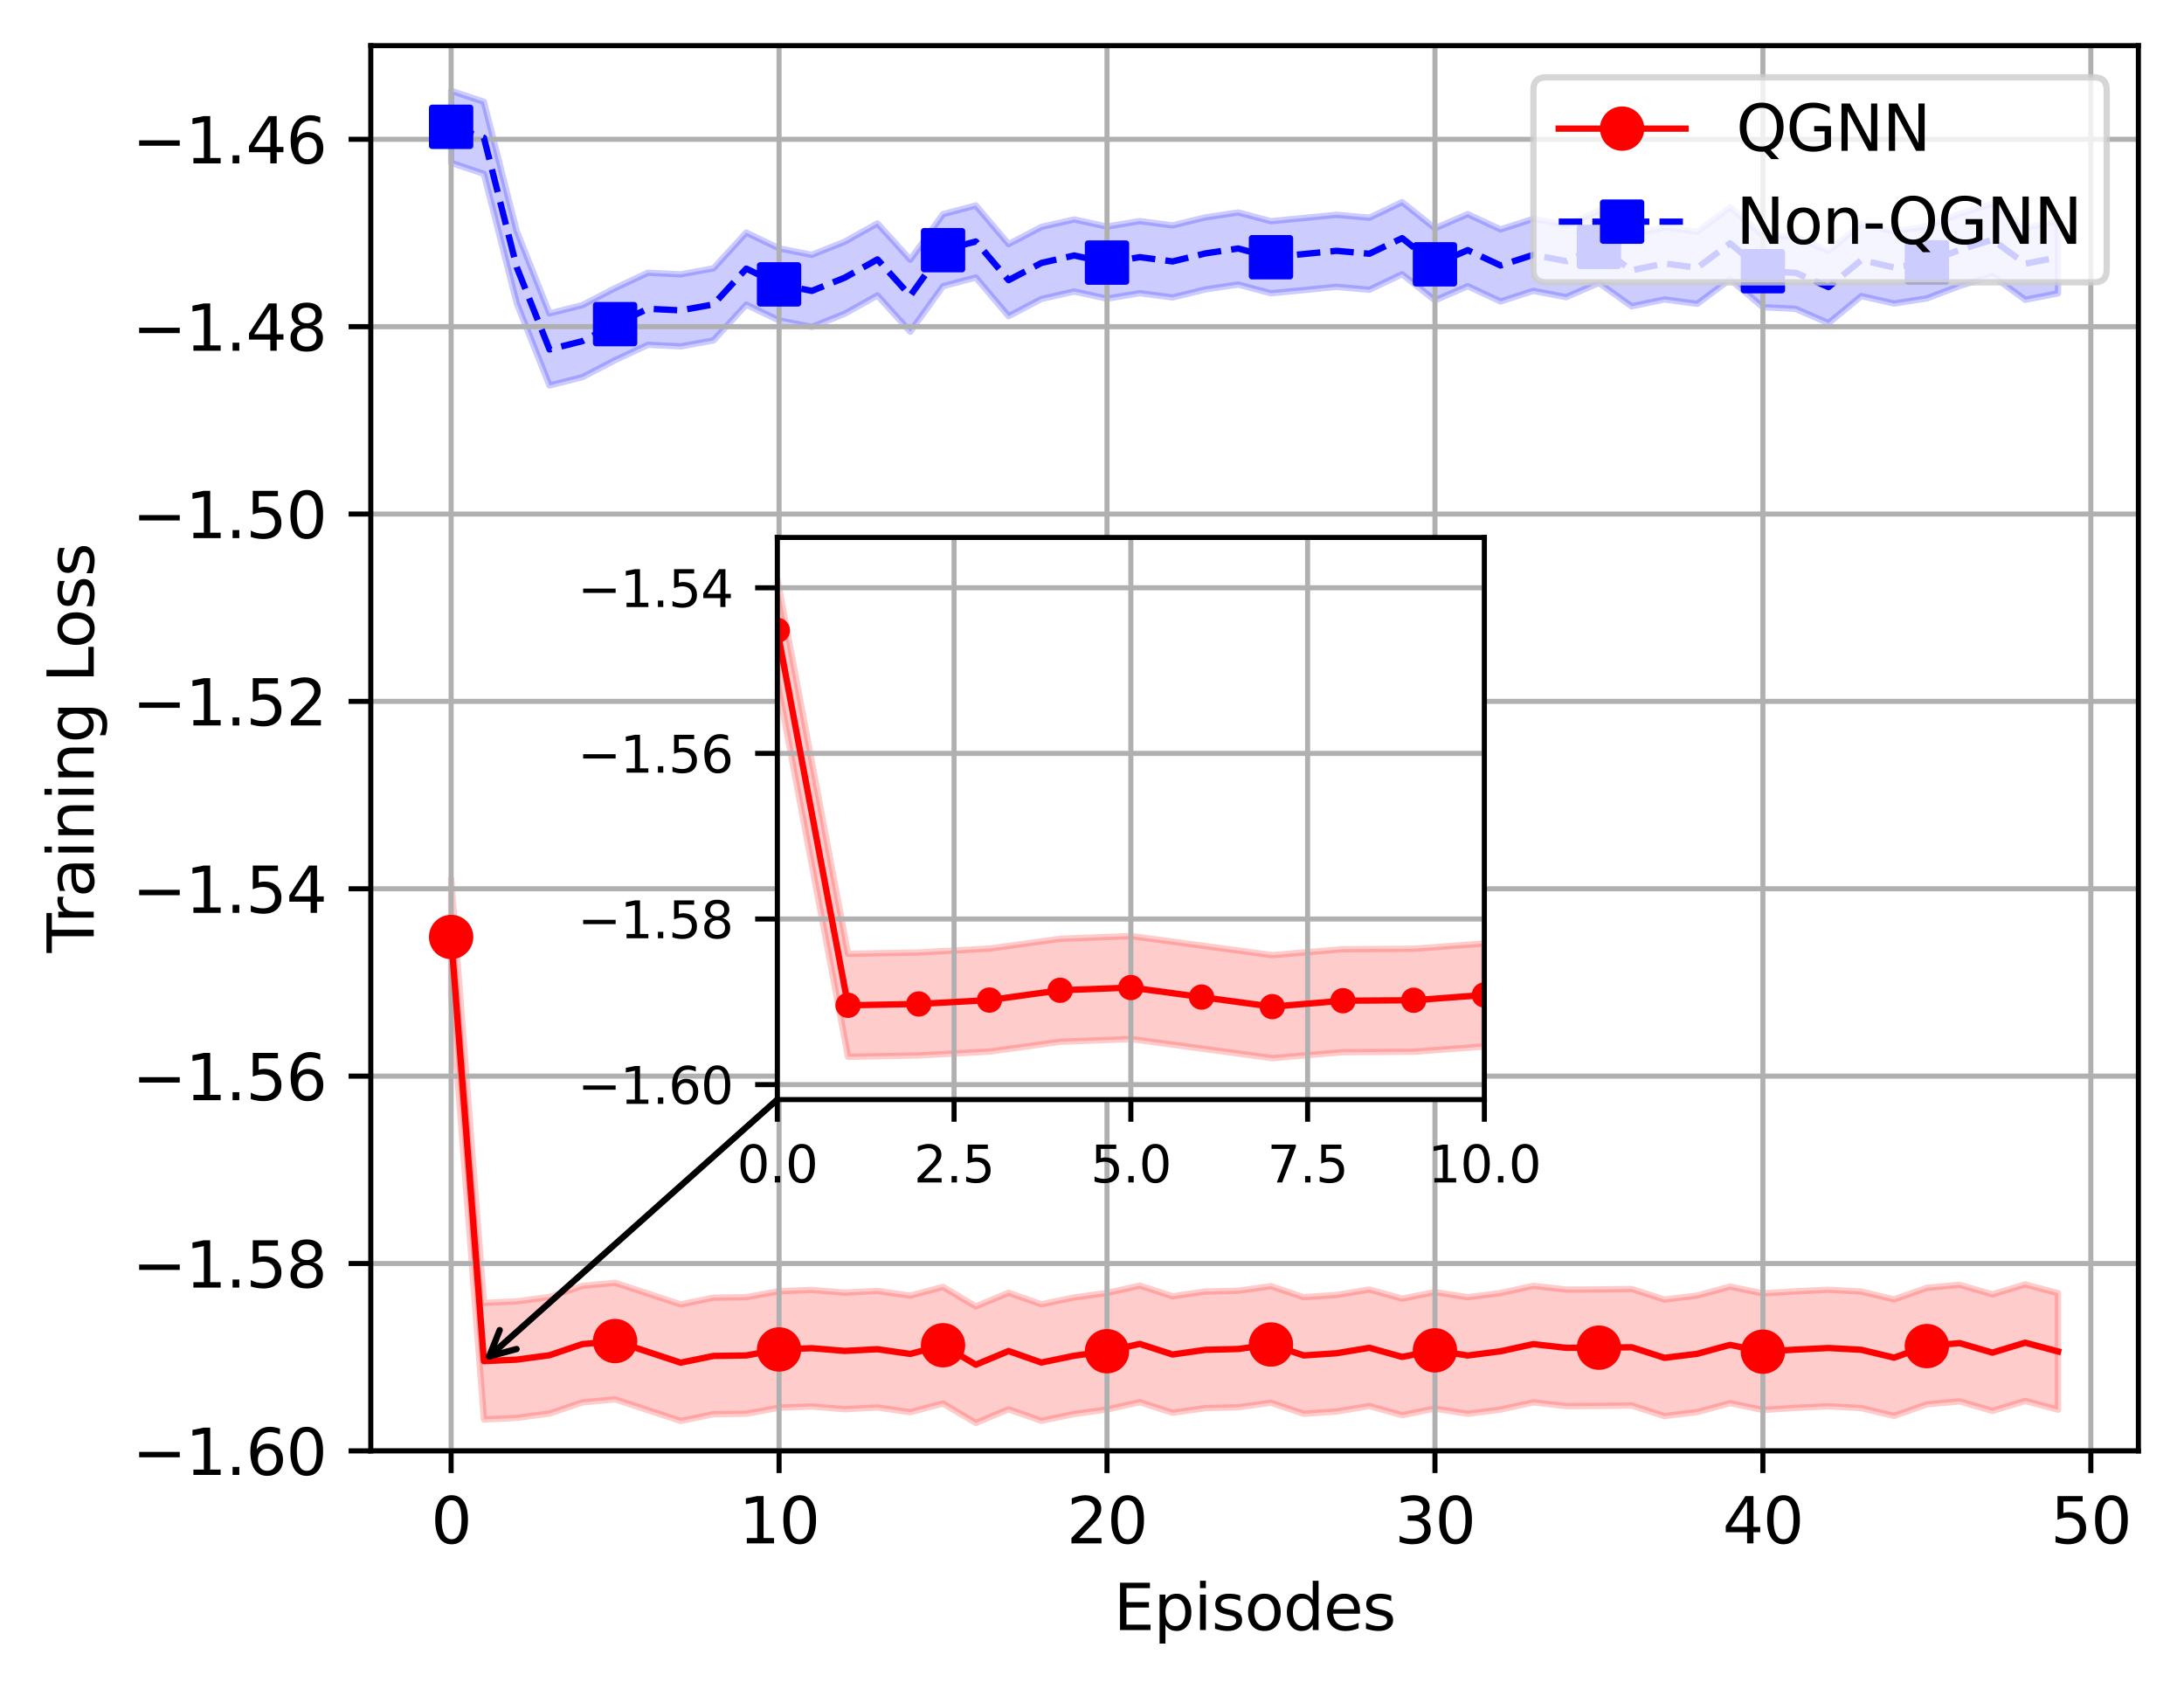 <?xml version="1.0" encoding="UTF-8" standalone="no"?>
<svg
   width="344.723pt"
   height="266.516pt"
   viewBox="0 0 344.723 266.516"
   version="1.1"
   id="svg190"
   sodipodi:docname="Training_loss_compare_100.svg"
   inkscape:version="1.3.2 (091e20e, 2023-11-25, custom)"
   xmlns:inkscape="http://www.inkscape.org/namespaces/inkscape"
   xmlns:sodipodi="http://sodipodi.sourceforge.net/DTD/sodipodi-0.dtd"
   xmlns:xlink="http://www.w3.org/1999/xlink"
   xmlns="http://www.w3.org/2000/svg"
   xmlns:svg="http://www.w3.org/2000/svg"
   xmlns:rdf="http://www.w3.org/1999/02/22-rdf-syntax-ns#"
   xmlns:cc="http://creativecommons.org/ns#"
   xmlns:dc="http://purl.org/dc/elements/1.1/">
  <sodipodi:namedview
     id="namedview190"
     pagecolor="#ffffff"
     bordercolor="#000000"
     borderopacity="0.25"
     inkscape:showpageshadow="2"
     inkscape:pageopacity="0.0"
     inkscape:pagecheckerboard="0"
     inkscape:deskcolor="#d1d1d1"
     inkscape:document-units="pt"
     inkscape:zoom="2.2878531"
     inkscape:cx="229.69132"
     inkscape:cy="177.67749"
     inkscape:window-width="1920"
     inkscape:window-height="1009"
     inkscape:window-x="-8"
     inkscape:window-y="-8"
     inkscape:window-maximized="1"
     inkscape:current-layer="svg190" />
  <defs
     id="defs1">
    <style
       type="text/css"
       id="style1">*{stroke-linejoin: round; stroke-linecap: butt}</style>
  </defs>
  <g
     id="figure_1">
    <g
       id="patch_1">
      <path
         d="M -0 266.516  L 344.723 266.516  L 344.723 0  L -0 0  z "
         style="fill: #ffffff"
         id="path1" />
    </g>
    <g
       id="axes_1">
      <g
         id="patch_2">
        <path
           d="M 58.523 228.96  L 337.523 228.96  L 337.523 7.2  L 58.523 7.2  z "
           style="fill: #ffffff"
           id="path2" />
      </g>
      <g
         id="PolyCollection_1">
        <defs
           id="defs2">
          <path
             id="m42056d4747"
             d="M 71.205 -109.456  L 71.205 -127.849  L 76.382 -60.91  L 81.558 -61.148  L 86.734 -61.843  L 91.91 -63.592  L 97.087 -64.079  L 102.263 -62.379  L 107.439 -60.67  L 112.615 -61.731  L 117.792 -61.811  L 122.968 -62.756  L 128.144 -62.954  L 133.32 -62.525  L 138.497 -62.795  L 143.673 -62.052  L 148.849 -63.421  L 154.025 -60.353  L 159.202 -62.505  L 164.378 -60.692  L 169.554 -61.766  L 174.73 -62.475  L 179.907 -63.632  L 185.083 -61.959  L 190.259 -62.698  L 195.435 -62.827  L 200.612 -63.537  L 205.788 -61.812  L 210.964 -62.158  L 216.14 -63.019  L 221.317 -61.578  L 226.493 -62.615  L 231.669 -61.803  L 236.845 -62.466  L 242.022 -63.599  L 247.198 -63.014  L 252.374 -63.037  L 257.55 -63.103  L 262.727 -61.433  L 267.903 -62.071  L 273.079 -63.478  L 278.255 -62.405  L 283.432 -62.731  L 288.608 -62.983  L 293.784 -62.7  L 298.96 -61.465  L 304.137 -63.286  L 309.313 -63.758  L 314.489 -62.256  L 319.665 -63.825  L 324.842 -62.443  L 324.842 -44.05  L 324.842 -44.05  L 319.665 -45.432  L 314.489 -43.863  L 309.313 -45.365  L 304.137 -44.894  L 298.96 -43.072  L 293.784 -44.308  L 288.608 -44.59  L 283.432 -44.339  L 278.255 -44.012  L 273.079 -45.085  L 267.903 -43.678  L 262.727 -43.04  L 257.55 -44.71  L 252.374 -44.644  L 247.198 -44.621  L 242.022 -45.206  L 236.845 -44.073  L 231.669 -43.41  L 226.493 -44.223  L 221.317 -43.185  L 216.14 -44.626  L 210.964 -43.765  L 205.788 -43.419  L 200.612 -45.144  L 195.435 -44.434  L 190.259 -44.305  L 185.083 -43.567  L 179.907 -45.239  L 174.73 -44.082  L 169.554 -43.373  L 164.378 -42.299  L 159.202 -44.112  L 154.025 -41.96  L 148.849 -45.028  L 143.673 -43.659  L 138.497 -44.402  L 133.32 -44.132  L 128.144 -44.561  L 122.968 -44.363  L 117.792 -43.418  L 112.615 -43.339  L 107.439 -42.278  L 102.263 -43.987  L 97.087 -45.687  L 91.91 -45.2  L 86.734 -43.451  L 81.558 -42.755  L 76.382 -42.517  L 71.205 -109.456  z "
             style="stroke: #ff0000; stroke-opacity: 0.2" />
        </defs>
        <g
           clip-path="url(#pdddcdbec10)"
           id="g2">
          <use
             xlink:href="#m42056d4747"
             x="0"
             y="266.516"
             style="fill: #ff0000; fill-opacity: 0.2; stroke: #ff0000; stroke-opacity: 0.2"
             id="use2" />
        </g>
      </g>
      <g
         id="PolyCollection_2">
        <defs
           id="defs3">
          <path
             id="m46b57dbe44"
             d="M 71.205 -240.818  L 71.205 -252.189  L 76.382 -250.45  L 81.558 -230.045  L 86.734 -217.059  L 91.91 -218.362  L 97.087 -221.049  L 102.263 -223.473  L 107.439 -223.223  L 112.615 -224.164  L 117.792 -229.811  L 122.968 -227.323  L 128.144 -226.298  L 133.32 -228.372  L 138.497 -231.263  L 143.673 -225.532  L 148.849 -232.723  L 154.025 -234.091  L 159.202 -227.991  L 164.378 -230.707  L 169.554 -231.883  L 174.73 -230.76  L 179.907 -231.619  L 185.083 -230.943  L 190.259 -232.211  L 195.435 -232.986  L 200.612 -231.611  L 205.788 -232.11  L 210.964 -232.619  L 216.14 -232.157  L 221.317 -234.616  L 226.493 -230.488  L 231.669 -232.727  L 236.845 -230.31  L 242.022 -231.984  L 247.198 -230.994  L 252.374 -233.238  L 257.55 -229.547  L 262.727 -230.63  L 267.903 -229.942  L 273.079 -233.807  L 278.255 -229.407  L 283.432 -229.152  L 288.608 -226.893  L 293.784 -231.158  L 298.96 -229.992  L 304.137 -230.798  L 309.313 -232.767  L 314.489 -234.366  L 319.665 -230.584  L 324.842 -231.594  L 324.842 -220.223  L 324.842 -220.223  L 319.665 -219.213  L 314.489 -222.995  L 309.313 -221.396  L 304.137 -219.427  L 298.96 -218.622  L 293.784 -219.788  L 288.608 -215.523  L 283.432 -217.781  L 278.255 -218.036  L 273.079 -222.437  L 267.903 -218.571  L 262.727 -219.259  L 257.55 -218.176  L 252.374 -221.867  L 247.198 -219.623  L 242.022 -220.613  L 236.845 -218.939  L 231.669 -221.357  L 226.493 -219.117  L 221.317 -223.245  L 216.14 -220.787  L 210.964 -221.249  L 205.788 -220.74  L 200.612 -220.24  L 195.435 -221.615  L 190.259 -220.84  L 185.083 -219.572  L 179.907 -220.248  L 174.73 -219.39  L 169.554 -220.512  L 164.378 -219.336  L 159.202 -216.62  L 154.025 -222.72  L 148.849 -221.353  L 143.673 -214.162  L 138.497 -219.893  L 133.32 -217.002  L 128.144 -214.927  L 122.968 -215.952  L 117.792 -218.44  L 112.615 -212.793  L 107.439 -211.853  L 102.263 -212.102  L 97.087 -209.679  L 91.91 -206.991  L 86.734 -205.688  L 81.558 -218.674  L 76.382 -239.08  L 71.205 -240.818  z "
             style="stroke: #0000ff; stroke-opacity: 0.2" />
        </defs>
        <g
           clip-path="url(#pdddcdbec10)"
           id="g3">
          <use
             xlink:href="#m46b57dbe44"
             x="0"
             y="266.516"
             style="fill: #0000ff; fill-opacity: 0.2; stroke: #0000ff; stroke-opacity: 0.2"
             id="use3" />
        </g>
      </g>
      <g
         id="matplotlib.axis_1">
        <g
           id="xtick_1">
          <g
             id="line2d_1">
            <path
               d="M 71.205 228.96  L 71.205 7.2  "
               clip-path="url(#pdddcdbec10)"
               style="fill: none; stroke: #b0b0b0; stroke-width: 0.8; stroke-linecap: square"
               id="path3" />
          </g>
          <g
             id="line2d_2">
            <defs
               id="defs4">
              <path
                 id="m0afa2b430a"
                 d="M 0 0  L 0 3.5  "
                 style="stroke: #000000; stroke-width: 0.8" />
            </defs>
            <g
               id="g4">
              <use
                 xlink:href="#m0afa2b430a"
                 x="71.205"
                 y="228.96"
                 style="stroke: #000000; stroke-width: 0.8"
                 id="use4" />
            </g>
          </g>
          <g
             id="text_1">
            <!-- 0 -->
            <g
               transform="translate(68.024 243.558) scale(0.1 -0.1)"
               id="g5">
              <defs
                 id="defs5">
                <path
                   id="DejaVuSans-30"
                   d="M 2034 4250  Q 1547 4250 1301 3770  Q 1056 3291 1056 2328  Q 1056 1369 1301 889  Q 1547 409 2034 409  Q 2525 409 2770 889  Q 3016 1369 3016 2328  Q 3016 3291 2770 3770  Q 2525 4250 2034 4250  z M 2034 4750  Q 2819 4750 3233 4129  Q 3647 3509 3647 2328  Q 3647 1150 3233 529  Q 2819 -91 2034 -91  Q 1250 -91 836 529  Q 422 1150 422 2328  Q 422 3509 836 4129  Q 1250 4750 2034 4750  z "
                   transform="scale(0.016)" />
              </defs>
              <use
                 xlink:href="#DejaVuSans-30"
                 id="use5" />
            </g>
          </g>
        </g>
        <g
           id="xtick_2">
          <g
             id="line2d_3">
            <path
               d="M 122.968 228.96  L 122.968 7.2  "
               clip-path="url(#pdddcdbec10)"
               style="fill: none; stroke: #b0b0b0; stroke-width: 0.8; stroke-linecap: square"
               id="path5" />
          </g>
          <g
             id="line2d_4">
            <g
               id="g6">
              <use
                 xlink:href="#m0afa2b430a"
                 x="122.968"
                 y="228.96"
                 style="stroke: #000000; stroke-width: 0.8"
                 id="use6" />
            </g>
          </g>
          <g
             id="text_2">
            <!-- 10 -->
            <g
               transform="translate(116.605 243.558) scale(0.1 -0.1)"
               id="g8">
              <defs
                 id="defs6">
                <path
                   id="DejaVuSans-31"
                   d="M 794 531  L 1825 531  L 1825 4091  L 703 3866  L 703 4441  L 1819 4666  L 2450 4666  L 2450 531  L 3481 531  L 3481 0  L 794 0  L 794 531  z "
                   transform="scale(0.016)" />
              </defs>
              <use
                 xlink:href="#DejaVuSans-31"
                 id="use7" />
              <use
                 xlink:href="#DejaVuSans-30"
                 x="63.623"
                 id="use8" />
            </g>
          </g>
        </g>
        <g
           id="xtick_3">
          <g
             id="line2d_5">
            <path
               d="M 174.73 228.96  L 174.73 7.2  "
               clip-path="url(#pdddcdbec10)"
               style="fill: none; stroke: #b0b0b0; stroke-width: 0.8; stroke-linecap: square"
               id="path8" />
          </g>
          <g
             id="line2d_6">
            <g
               id="g9">
              <use
                 xlink:href="#m0afa2b430a"
                 x="174.73"
                 y="228.96"
                 style="stroke: #000000; stroke-width: 0.8"
                 id="use9" />
            </g>
          </g>
          <g
             id="text_3">
            <!-- 20 -->
            <g
               transform="translate(168.368 243.558) scale(0.1 -0.1)"
               id="g11">
              <defs
                 id="defs9">
                <path
                   id="DejaVuSans-32"
                   d="M 1228 531  L 3431 531  L 3431 0  L 469 0  L 469 531  Q 828 903 1448 1529  Q 2069 2156 2228 2338  Q 2531 2678 2651 2914  Q 2772 3150 2772 3378  Q 2772 3750 2511 3984  Q 2250 4219 1831 4219  Q 1534 4219 1204 4116  Q 875 4013 500 3803  L 500 4441  Q 881 4594 1212 4672  Q 1544 4750 1819 4750  Q 2544 4750 2975 4387  Q 3406 4025 3406 3419  Q 3406 3131 3298 2873  Q 3191 2616 2906 2266  Q 2828 2175 2409 1742  Q 1991 1309 1228 531  z "
                   transform="scale(0.016)" />
              </defs>
              <use
                 xlink:href="#DejaVuSans-32"
                 id="use10" />
              <use
                 xlink:href="#DejaVuSans-30"
                 x="63.623"
                 id="use11" />
            </g>
          </g>
        </g>
        <g
           id="xtick_4">
          <g
             id="line2d_7">
            <path
               d="M 226.493 228.96  L 226.493 7.2  "
               clip-path="url(#pdddcdbec10)"
               style="fill: none; stroke: #b0b0b0; stroke-width: 0.8; stroke-linecap: square"
               id="path11" />
          </g>
          <g
             id="line2d_8">
            <g
               id="g12">
              <use
                 xlink:href="#m0afa2b430a"
                 x="226.493"
                 y="228.96"
                 style="stroke: #000000; stroke-width: 0.8"
                 id="use12" />
            </g>
          </g>
          <g
             id="text_4">
            <!-- 30 -->
            <g
               transform="translate(220.13 243.558) scale(0.1 -0.1)"
               id="g14">
              <defs
                 id="defs12">
                <path
                   id="DejaVuSans-33"
                   d="M 2597 2516  Q 3050 2419 3304 2112  Q 3559 1806 3559 1356  Q 3559 666 3084 287  Q 2609 -91 1734 -91  Q 1441 -91 1130 -33  Q 819 25 488 141  L 488 750  Q 750 597 1062 519  Q 1375 441 1716 441  Q 2309 441 2620 675  Q 2931 909 2931 1356  Q 2931 1769 2642 2001  Q 2353 2234 1838 2234  L 1294 2234  L 1294 2753  L 1863 2753  Q 2328 2753 2575 2939  Q 2822 3125 2822 3475  Q 2822 3834 2567 4026  Q 2313 4219 1838 4219  Q 1578 4219 1281 4162  Q 984 4106 628 3988  L 628 4550  Q 988 4650 1302 4700  Q 1616 4750 1894 4750  Q 2613 4750 3031 4423  Q 3450 4097 3450 3541  Q 3450 3153 3228 2886  Q 3006 2619 2597 2516  z "
                   transform="scale(0.016)" />
              </defs>
              <use
                 xlink:href="#DejaVuSans-33"
                 id="use13" />
              <use
                 xlink:href="#DejaVuSans-30"
                 x="63.623"
                 id="use14" />
            </g>
          </g>
        </g>
        <g
           id="xtick_5">
          <g
             id="line2d_9">
            <path
               d="M 278.255 228.96  L 278.255 7.2  "
               clip-path="url(#pdddcdbec10)"
               style="fill: none; stroke: #b0b0b0; stroke-width: 0.8; stroke-linecap: square"
               id="path14" />
          </g>
          <g
             id="line2d_10">
            <g
               id="g15">
              <use
                 xlink:href="#m0afa2b430a"
                 x="278.255"
                 y="228.96"
                 style="stroke: #000000; stroke-width: 0.8"
                 id="use15" />
            </g>
          </g>
          <g
             id="text_5">
            <!-- 40 -->
            <g
               transform="translate(271.893 243.558) scale(0.1 -0.1)"
               id="g17">
              <defs
                 id="defs15">
                <path
                   id="DejaVuSans-34"
                   d="M 2419 4116  L 825 1625  L 2419 1625  L 2419 4116  z M 2253 4666  L 3047 4666  L 3047 1625  L 3713 1625  L 3713 1100  L 3047 1100  L 3047 0  L 2419 0  L 2419 1100  L 313 1100  L 313 1709  L 2253 4666  z "
                   transform="scale(0.016)" />
              </defs>
              <use
                 xlink:href="#DejaVuSans-34"
                 id="use16" />
              <use
                 xlink:href="#DejaVuSans-30"
                 x="63.623"
                 id="use17" />
            </g>
          </g>
        </g>
        <g
           id="xtick_6">
          <g
             id="line2d_11">
            <path
               d="M 330.018 228.96  L 330.018 7.2  "
               clip-path="url(#pdddcdbec10)"
               style="fill: none; stroke: #b0b0b0; stroke-width: 0.8; stroke-linecap: square"
               id="path17" />
          </g>
          <g
             id="line2d_12">
            <g
               id="g18">
              <use
                 xlink:href="#m0afa2b430a"
                 x="330.018"
                 y="228.96"
                 style="stroke: #000000; stroke-width: 0.8"
                 id="use18" />
            </g>
          </g>
          <g
             id="text_6">
            <!-- 50 -->
            <g
               transform="translate(323.655 243.558) scale(0.1 -0.1)"
               id="g20">
              <defs
                 id="defs18">
                <path
                   id="DejaVuSans-35"
                   d="M 691 4666  L 3169 4666  L 3169 4134  L 1269 4134  L 1269 2991  Q 1406 3038 1543 3061  Q 1681 3084 1819 3084  Q 2600 3084 3056 2656  Q 3513 2228 3513 1497  Q 3513 744 3044 326  Q 2575 -91 1722 -91  Q 1428 -91 1123 -41  Q 819 9 494 109  L 494 744  Q 775 591 1075 516  Q 1375 441 1709 441  Q 2250 441 2565 725  Q 2881 1009 2881 1497  Q 2881 1984 2565 2268  Q 2250 2553 1709 2553  Q 1456 2553 1204 2497  Q 953 2441 691 2322  L 691 4666  z "
                   transform="scale(0.016)" />
              </defs>
              <use
                 xlink:href="#DejaVuSans-35"
                 id="use19" />
              <use
                 xlink:href="#DejaVuSans-30"
                 x="63.623"
                 id="use20" />
            </g>
          </g>
        </g>
        <g
           id="text_7">
          <!-- Episodes -->
          <g
             transform="translate(175.781 257.237) scale(0.1 -0.1)"
             id="g28">
            <defs
               id="defs20">
              <path
                 id="DejaVuSans-45"
                 d="M 628 4666  L 3578 4666  L 3578 4134  L 1259 4134  L 1259 2753  L 3481 2753  L 3481 2222  L 1259 2222  L 1259 531  L 3634 531  L 3634 0  L 628 0  L 628 4666  z "
                 transform="scale(0.016)" />
              <path
                 id="DejaVuSans-70"
                 d="M 1159 525  L 1159 -1331  L 581 -1331  L 581 3500  L 1159 3500  L 1159 2969  Q 1341 3281 1617 3432  Q 1894 3584 2278 3584  Q 2916 3584 3314 3078  Q 3713 2572 3713 1747  Q 3713 922 3314 415  Q 2916 -91 2278 -91  Q 1894 -91 1617 61  Q 1341 213 1159 525  z M 3116 1747  Q 3116 2381 2855 2742  Q 2594 3103 2138 3103  Q 1681 3103 1420 2742  Q 1159 2381 1159 1747  Q 1159 1113 1420 752  Q 1681 391 2138 391  Q 2594 391 2855 752  Q 3116 1113 3116 1747  z "
                 transform="scale(0.016)" />
              <path
                 id="DejaVuSans-69"
                 d="M 603 3500  L 1178 3500  L 1178 0  L 603 0  L 603 3500  z M 603 4863  L 1178 4863  L 1178 4134  L 603 4134  L 603 4863  z "
                 transform="scale(0.016)" />
              <path
                 id="DejaVuSans-73"
                 d="M 2834 3397  L 2834 2853  Q 2591 2978 2328 3040  Q 2066 3103 1784 3103  Q 1356 3103 1142 2972  Q 928 2841 928 2578  Q 928 2378 1081 2264  Q 1234 2150 1697 2047  L 1894 2003  Q 2506 1872 2764 1633  Q 3022 1394 3022 966  Q 3022 478 2636 193  Q 2250 -91 1575 -91  Q 1294 -91 989 -36  Q 684 19 347 128  L 347 722  Q 666 556 975 473  Q 1284 391 1588 391  Q 1994 391 2212 530  Q 2431 669 2431 922  Q 2431 1156 2273 1281  Q 2116 1406 1581 1522  L 1381 1569  Q 847 1681 609 1914  Q 372 2147 372 2553  Q 372 3047 722 3315  Q 1072 3584 1716 3584  Q 2034 3584 2315 3537  Q 2597 3491 2834 3397  z "
                 transform="scale(0.016)" />
              <path
                 id="DejaVuSans-6f"
                 d="M 1959 3097  Q 1497 3097 1228 2736  Q 959 2375 959 1747  Q 959 1119 1226 758  Q 1494 397 1959 397  Q 2419 397 2687 759  Q 2956 1122 2956 1747  Q 2956 2369 2687 2733  Q 2419 3097 1959 3097  z M 1959 3584  Q 2709 3584 3137 3096  Q 3566 2609 3566 1747  Q 3566 888 3137 398  Q 2709 -91 1959 -91  Q 1206 -91 779 398  Q 353 888 353 1747  Q 353 2609 779 3096  Q 1206 3584 1959 3584  z "
                 transform="scale(0.016)" />
              <path
                 id="DejaVuSans-64"
                 d="M 2906 2969  L 2906 4863  L 3481 4863  L 3481 0  L 2906 0  L 2906 525  Q 2725 213 2448 61  Q 2172 -91 1784 -91  Q 1150 -91 751 415  Q 353 922 353 1747  Q 353 2572 751 3078  Q 1150 3584 1784 3584  Q 2172 3584 2448 3432  Q 2725 3281 2906 2969  z M 947 1747  Q 947 1113 1208 752  Q 1469 391 1925 391  Q 2381 391 2643 752  Q 2906 1113 2906 1747  Q 2906 2381 2643 2742  Q 2381 3103 1925 3103  Q 1469 3103 1208 2742  Q 947 2381 947 1747  z "
                 transform="scale(0.016)" />
              <path
                 id="DejaVuSans-65"
                 d="M 3597 1894  L 3597 1613  L 953 1613  Q 991 1019 1311 708  Q 1631 397 2203 397  Q 2534 397 2845 478  Q 3156 559 3463 722  L 3463 178  Q 3153 47 2828 -22  Q 2503 -91 2169 -91  Q 1331 -91 842 396  Q 353 884 353 1716  Q 353 2575 817 3079  Q 1281 3584 2069 3584  Q 2775 3584 3186 3129  Q 3597 2675 3597 1894  z M 3022 2063  Q 3016 2534 2758 2815  Q 2500 3097 2075 3097  Q 1594 3097 1305 2825  Q 1016 2553 972 2059  L 3022 2063  z "
                 transform="scale(0.016)" />
            </defs>
            <use
               xlink:href="#DejaVuSans-45"
               id="use21" />
            <use
               xlink:href="#DejaVuSans-70"
               x="63.184"
               id="use22" />
            <use
               xlink:href="#DejaVuSans-69"
               x="126.66"
               id="use23" />
            <use
               xlink:href="#DejaVuSans-73"
               x="154.443"
               id="use24" />
            <use
               xlink:href="#DejaVuSans-6f"
               x="206.543"
               id="use25" />
            <use
               xlink:href="#DejaVuSans-64"
               x="267.725"
               id="use26" />
            <use
               xlink:href="#DejaVuSans-65"
               x="331.201"
               id="use27" />
            <use
               xlink:href="#DejaVuSans-73"
               x="392.725"
               id="use28" />
          </g>
        </g>
      </g>
      <g
         id="matplotlib.axis_2">
        <g
           id="ytick_1">
          <g
             id="line2d_13">
            <path
               d="M 58.523 228.96  L 337.523 228.96  "
               clip-path="url(#pdddcdbec10)"
               style="fill: none; stroke: #b0b0b0; stroke-width: 0.8; stroke-linecap: square"
               id="path28" />
          </g>
          <g
             id="line2d_14">
            <defs
               id="defs28">
              <path
                 id="mbb1af6c8b7"
                 d="M 0 0  L -3.5 0  "
                 style="stroke: #000000; stroke-width: 0.8" />
            </defs>
            <g
               id="g29">
              <use
                 xlink:href="#mbb1af6c8b7"
                 x="58.523"
                 y="228.96"
                 style="stroke: #000000; stroke-width: 0.8"
                 id="use29" />
            </g>
          </g>
          <g
             id="text_8">
            <!-- −1.60 -->
            <g
               transform="translate(20.878 232.759) scale(0.1 -0.1)"
               id="g34">
              <defs
                 id="defs29">
                <path
                   id="DejaVuSans-2212"
                   d="M 678 2272  L 4684 2272  L 4684 1741  L 678 1741  L 678 2272  z "
                   transform="scale(0.016)" />
                <path
                   id="DejaVuSans-2e"
                   d="M 684 794  L 1344 794  L 1344 0  L 684 0  L 684 794  z "
                   transform="scale(0.016)" />
                <path
                   id="DejaVuSans-36"
                   d="M 2113 2584  Q 1688 2584 1439 2293  Q 1191 2003 1191 1497  Q 1191 994 1439 701  Q 1688 409 2113 409  Q 2538 409 2786 701  Q 3034 994 3034 1497  Q 3034 2003 2786 2293  Q 2538 2584 2113 2584  z M 3366 4563  L 3366 3988  Q 3128 4100 2886 4159  Q 2644 4219 2406 4219  Q 1781 4219 1451 3797  Q 1122 3375 1075 2522  Q 1259 2794 1537 2939  Q 1816 3084 2150 3084  Q 2853 3084 3261 2657  Q 3669 2231 3669 1497  Q 3669 778 3244 343  Q 2819 -91 2113 -91  Q 1303 -91 875 529  Q 447 1150 447 2328  Q 447 3434 972 4092  Q 1497 4750 2381 4750  Q 2619 4750 2861 4703  Q 3103 4656 3366 4563  z "
                   transform="scale(0.016)" />
              </defs>
              <use
                 xlink:href="#DejaVuSans-2212"
                 id="use30" />
              <use
                 xlink:href="#DejaVuSans-31"
                 x="83.789"
                 id="use31" />
              <use
                 xlink:href="#DejaVuSans-2e"
                 x="147.412"
                 id="use32" />
              <use
                 xlink:href="#DejaVuSans-36"
                 x="179.199"
                 id="use33" />
              <use
                 xlink:href="#DejaVuSans-30"
                 x="242.822"
                 id="use34" />
            </g>
          </g>
        </g>
        <g
           id="ytick_2">
          <g
             id="line2d_15">
            <path
               d="M 58.523 199.392  L 337.523 199.392  "
               clip-path="url(#pdddcdbec10)"
               style="fill: none; stroke: #b0b0b0; stroke-width: 0.8; stroke-linecap: square"
               id="path34" />
          </g>
          <g
             id="line2d_16">
            <g
               id="g35">
              <use
                 xlink:href="#mbb1af6c8b7"
                 x="58.523"
                 y="199.392"
                 style="stroke: #000000; stroke-width: 0.8"
                 id="use35" />
            </g>
          </g>
          <g
             id="text_9">
            <!-- −1.58 -->
            <g
               transform="translate(20.878 203.191) scale(0.1 -0.1)"
               id="g40">
              <defs
                 id="defs35">
                <path
                   id="DejaVuSans-38"
                   d="M 2034 2216  Q 1584 2216 1326 1975  Q 1069 1734 1069 1313  Q 1069 891 1326 650  Q 1584 409 2034 409  Q 2484 409 2743 651  Q 3003 894 3003 1313  Q 3003 1734 2745 1975  Q 2488 2216 2034 2216  z M 1403 2484  Q 997 2584 770 2862  Q 544 3141 544 3541  Q 544 4100 942 4425  Q 1341 4750 2034 4750  Q 2731 4750 3128 4425  Q 3525 4100 3525 3541  Q 3525 3141 3298 2862  Q 3072 2584 2669 2484  Q 3125 2378 3379 2068  Q 3634 1759 3634 1313  Q 3634 634 3220 271  Q 2806 -91 2034 -91  Q 1263 -91 848 271  Q 434 634 434 1313  Q 434 1759 690 2068  Q 947 2378 1403 2484  z M 1172 3481  Q 1172 3119 1398 2916  Q 1625 2713 2034 2713  Q 2441 2713 2670 2916  Q 2900 3119 2900 3481  Q 2900 3844 2670 4047  Q 2441 4250 2034 4250  Q 1625 4250 1398 4047  Q 1172 3844 1172 3481  z "
                   transform="scale(0.016)" />
              </defs>
              <use
                 xlink:href="#DejaVuSans-2212"
                 id="use36" />
              <use
                 xlink:href="#DejaVuSans-31"
                 x="83.789"
                 id="use37" />
              <use
                 xlink:href="#DejaVuSans-2e"
                 x="147.412"
                 id="use38" />
              <use
                 xlink:href="#DejaVuSans-35"
                 x="179.199"
                 id="use39" />
              <use
                 xlink:href="#DejaVuSans-38"
                 x="242.822"
                 id="use40" />
            </g>
          </g>
        </g>
        <g
           id="ytick_3">
          <g
             id="line2d_17">
            <path
               d="M 58.523 169.824  L 337.523 169.824  "
               clip-path="url(#pdddcdbec10)"
               style="fill: none; stroke: #b0b0b0; stroke-width: 0.8; stroke-linecap: square"
               id="path40" />
          </g>
          <g
             id="line2d_18">
            <g
               id="g41">
              <use
                 xlink:href="#mbb1af6c8b7"
                 x="58.523"
                 y="169.824"
                 style="stroke: #000000; stroke-width: 0.8"
                 id="use41" />
            </g>
          </g>
          <g
             id="text_10">
            <!-- −1.56 -->
            <g
               transform="translate(20.878 173.623) scale(0.1 -0.1)"
               id="g46">
              <use
                 xlink:href="#DejaVuSans-2212"
                 id="use42" />
              <use
                 xlink:href="#DejaVuSans-31"
                 x="83.789"
                 id="use43" />
              <use
                 xlink:href="#DejaVuSans-2e"
                 x="147.412"
                 id="use44" />
              <use
                 xlink:href="#DejaVuSans-35"
                 x="179.199"
                 id="use45" />
              <use
                 xlink:href="#DejaVuSans-36"
                 x="242.822"
                 id="use46" />
            </g>
          </g>
        </g>
        <g
           id="ytick_4">
          <g
             id="line2d_19">
            <path
               d="M 58.523 140.256  L 337.523 140.256  "
               clip-path="url(#pdddcdbec10)"
               style="fill: none; stroke: #b0b0b0; stroke-width: 0.8; stroke-linecap: square"
               id="path46" />
          </g>
          <g
             id="line2d_20">
            <g
               id="g47">
              <use
                 xlink:href="#mbb1af6c8b7"
                 x="58.523"
                 y="140.256"
                 style="stroke: #000000; stroke-width: 0.8"
                 id="use47" />
            </g>
          </g>
          <g
             id="text_11">
            <!-- −1.54 -->
            <g
               transform="translate(20.878 144.055) scale(0.1 -0.1)"
               id="g52">
              <use
                 xlink:href="#DejaVuSans-2212"
                 id="use48" />
              <use
                 xlink:href="#DejaVuSans-31"
                 x="83.789"
                 id="use49" />
              <use
                 xlink:href="#DejaVuSans-2e"
                 x="147.412"
                 id="use50" />
              <use
                 xlink:href="#DejaVuSans-35"
                 x="179.199"
                 id="use51" />
              <use
                 xlink:href="#DejaVuSans-34"
                 x="242.822"
                 id="use52" />
            </g>
          </g>
        </g>
        <g
           id="ytick_5">
          <g
             id="line2d_21">
            <path
               d="M 58.523 110.688  L 337.523 110.688  "
               clip-path="url(#pdddcdbec10)"
               style="fill: none; stroke: #b0b0b0; stroke-width: 0.8; stroke-linecap: square"
               id="path52" />
          </g>
          <g
             id="line2d_22">
            <g
               id="g53">
              <use
                 xlink:href="#mbb1af6c8b7"
                 x="58.523"
                 y="110.688"
                 style="stroke: #000000; stroke-width: 0.8"
                 id="use53" />
            </g>
          </g>
          <g
             id="text_12">
            <!-- −1.52 -->
            <g
               transform="translate(20.878 114.487) scale(0.1 -0.1)"
               id="g58">
              <use
                 xlink:href="#DejaVuSans-2212"
                 id="use54" />
              <use
                 xlink:href="#DejaVuSans-31"
                 x="83.789"
                 id="use55" />
              <use
                 xlink:href="#DejaVuSans-2e"
                 x="147.412"
                 id="use56" />
              <use
                 xlink:href="#DejaVuSans-35"
                 x="179.199"
                 id="use57" />
              <use
                 xlink:href="#DejaVuSans-32"
                 x="242.822"
                 id="use58" />
            </g>
          </g>
        </g>
        <g
           id="ytick_6">
          <g
             id="line2d_23">
            <path
               d="M 58.523 81.12  L 337.523 81.12  "
               clip-path="url(#pdddcdbec10)"
               style="fill: none; stroke: #b0b0b0; stroke-width: 0.8; stroke-linecap: square"
               id="path58" />
          </g>
          <g
             id="line2d_24">
            <g
               id="g59">
              <use
                 xlink:href="#mbb1af6c8b7"
                 x="58.523"
                 y="81.12"
                 style="stroke: #000000; stroke-width: 0.8"
                 id="use59" />
            </g>
          </g>
          <g
             id="text_13">
            <!-- −1.50 -->
            <g
               transform="translate(20.878 84.919) scale(0.1 -0.1)"
               id="g64">
              <use
                 xlink:href="#DejaVuSans-2212"
                 id="use60" />
              <use
                 xlink:href="#DejaVuSans-31"
                 x="83.789"
                 id="use61" />
              <use
                 xlink:href="#DejaVuSans-2e"
                 x="147.412"
                 id="use62" />
              <use
                 xlink:href="#DejaVuSans-35"
                 x="179.199"
                 id="use63" />
              <use
                 xlink:href="#DejaVuSans-30"
                 x="242.822"
                 id="use64" />
            </g>
          </g>
        </g>
        <g
           id="ytick_7">
          <g
             id="line2d_25">
            <path
               d="M 58.523 51.552  L 337.523 51.552  "
               clip-path="url(#pdddcdbec10)"
               style="fill: none; stroke: #b0b0b0; stroke-width: 0.8; stroke-linecap: square"
               id="path64" />
          </g>
          <g
             id="line2d_26">
            <g
               id="g65">
              <use
                 xlink:href="#mbb1af6c8b7"
                 x="58.523"
                 y="51.552"
                 style="stroke: #000000; stroke-width: 0.8"
                 id="use65" />
            </g>
          </g>
          <g
             id="text_14">
            <!-- −1.48 -->
            <g
               transform="translate(20.878 55.351) scale(0.1 -0.1)"
               id="g70">
              <use
                 xlink:href="#DejaVuSans-2212"
                 id="use66" />
              <use
                 xlink:href="#DejaVuSans-31"
                 x="83.789"
                 id="use67" />
              <use
                 xlink:href="#DejaVuSans-2e"
                 x="147.412"
                 id="use68" />
              <use
                 xlink:href="#DejaVuSans-34"
                 x="179.199"
                 id="use69" />
              <use
                 xlink:href="#DejaVuSans-38"
                 x="242.822"
                 id="use70" />
            </g>
          </g>
        </g>
        <g
           id="ytick_8">
          <g
             id="line2d_27">
            <path
               d="M 58.523 21.984  L 337.523 21.984  "
               clip-path="url(#pdddcdbec10)"
               style="fill: none; stroke: #b0b0b0; stroke-width: 0.8; stroke-linecap: square"
               id="path70" />
          </g>
          <g
             id="line2d_28">
            <g
               id="g71">
              <use
                 xlink:href="#mbb1af6c8b7"
                 x="58.523"
                 y="21.984"
                 style="stroke: #000000; stroke-width: 0.8"
                 id="use71" />
            </g>
          </g>
          <g
             id="text_15">
            <!-- −1.46 -->
            <g
               transform="translate(20.878 25.783) scale(0.1 -0.1)"
               id="g76">
              <use
                 xlink:href="#DejaVuSans-2212"
                 id="use72" />
              <use
                 xlink:href="#DejaVuSans-31"
                 x="83.789"
                 id="use73" />
              <use
                 xlink:href="#DejaVuSans-2e"
                 x="147.412"
                 id="use74" />
              <use
                 xlink:href="#DejaVuSans-34"
                 x="179.199"
                 id="use75" />
              <use
                 xlink:href="#DejaVuSans-36"
                 x="242.822"
                 id="use76" />
            </g>
          </g>
        </g>
        <g
           id="text_16">
          <!-- Training Loss -->
          <g
             transform="translate(14.798 150.362) rotate(-90) scale(0.1 -0.1)"
             id="g89">
            <defs
               id="defs76">
              <path
                 id="DejaVuSans-54"
                 d="M -19 4666  L 3928 4666  L 3928 4134  L 2272 4134  L 2272 0  L 1638 0  L 1638 4134  L -19 4134  L -19 4666  z "
                 transform="scale(0.016)" />
              <path
                 id="DejaVuSans-72"
                 d="M 2631 2963  Q 2534 3019 2420 3045  Q 2306 3072 2169 3072  Q 1681 3072 1420 2755  Q 1159 2438 1159 1844  L 1159 0  L 581 0  L 581 3500  L 1159 3500  L 1159 2956  Q 1341 3275 1631 3429  Q 1922 3584 2338 3584  Q 2397 3584 2469 3576  Q 2541 3569 2628 3553  L 2631 2963  z "
                 transform="scale(0.016)" />
              <path
                 id="DejaVuSans-61"
                 d="M 2194 1759  Q 1497 1759 1228 1600  Q 959 1441 959 1056  Q 959 750 1161 570  Q 1363 391 1709 391  Q 2188 391 2477 730  Q 2766 1069 2766 1631  L 2766 1759  L 2194 1759  z M 3341 1997  L 3341 0  L 2766 0  L 2766 531  Q 2569 213 2275 61  Q 1981 -91 1556 -91  Q 1019 -91 701 211  Q 384 513 384 1019  Q 384 1609 779 1909  Q 1175 2209 1959 2209  L 2766 2209  L 2766 2266  Q 2766 2663 2505 2880  Q 2244 3097 1772 3097  Q 1472 3097 1187 3025  Q 903 2953 641 2809  L 641 3341  Q 956 3463 1253 3523  Q 1550 3584 1831 3584  Q 2591 3584 2966 3190  Q 3341 2797 3341 1997  z "
                 transform="scale(0.016)" />
              <path
                 id="DejaVuSans-6e"
                 d="M 3513 2113  L 3513 0  L 2938 0  L 2938 2094  Q 2938 2591 2744 2837  Q 2550 3084 2163 3084  Q 1697 3084 1428 2787  Q 1159 2491 1159 1978  L 1159 0  L 581 0  L 581 3500  L 1159 3500  L 1159 2956  Q 1366 3272 1645 3428  Q 1925 3584 2291 3584  Q 2894 3584 3203 3211  Q 3513 2838 3513 2113  z "
                 transform="scale(0.016)" />
              <path
                 id="DejaVuSans-67"
                 d="M 2906 1791  Q 2906 2416 2648 2759  Q 2391 3103 1925 3103  Q 1463 3103 1205 2759  Q 947 2416 947 1791  Q 947 1169 1205 825  Q 1463 481 1925 481  Q 2391 481 2648 825  Q 2906 1169 2906 1791  z M 3481 434  Q 3481 -459 3084 -895  Q 2688 -1331 1869 -1331  Q 1566 -1331 1297 -1286  Q 1028 -1241 775 -1147  L 775 -588  Q 1028 -725 1275 -790  Q 1522 -856 1778 -856  Q 2344 -856 2625 -561  Q 2906 -266 2906 331  L 2906 616  Q 2728 306 2450 153  Q 2172 0 1784 0  Q 1141 0 747 490  Q 353 981 353 1791  Q 353 2603 747 3093  Q 1141 3584 1784 3584  Q 2172 3584 2450 3431  Q 2728 3278 2906 2969  L 2906 3500  L 3481 3500  L 3481 434  z "
                 transform="scale(0.016)" />
              <path
                 id="DejaVuSans-20"
                 transform="scale(0.016)" />
              <path
                 id="DejaVuSans-4c"
                 d="M 628 4666  L 1259 4666  L 1259 531  L 3531 531  L 3531 0  L 628 0  L 628 4666  z "
                 transform="scale(0.016)" />
            </defs>
            <use
               xlink:href="#DejaVuSans-54"
               id="use77" />
            <use
               xlink:href="#DejaVuSans-72"
               x="46.334"
               id="use78" />
            <use
               xlink:href="#DejaVuSans-61"
               x="87.447"
               id="use79" />
            <use
               xlink:href="#DejaVuSans-69"
               x="148.727"
               id="use80" />
            <use
               xlink:href="#DejaVuSans-6e"
               x="176.51"
               id="use81" />
            <use
               xlink:href="#DejaVuSans-69"
               x="239.889"
               id="use82" />
            <use
               xlink:href="#DejaVuSans-6e"
               x="267.672"
               id="use83" />
            <use
               xlink:href="#DejaVuSans-67"
               x="331.051"
               id="use84" />
            <use
               xlink:href="#DejaVuSans-20"
               x="394.527"
               id="use85" />
            <use
               xlink:href="#DejaVuSans-4c"
               x="426.314"
               id="use86" />
            <use
               xlink:href="#DejaVuSans-6f"
               x="480.277"
               id="use87" />
            <use
               xlink:href="#DejaVuSans-73"
               x="541.459"
               id="use88" />
            <use
               xlink:href="#DejaVuSans-73"
               x="593.559"
               id="use89" />
          </g>
        </g>
      </g>
      <g
         id="line2d_29">
        <path
           d="M 71.205 147.864  L 76.382 214.803  L 81.558 214.565  L 86.734 213.869  L 91.91 212.12  L 97.087 211.633  L 102.263 213.333  L 107.439 215.042  L 112.615 213.981  L 117.792 213.902  L 122.968 212.957  L 128.144 212.759  L 133.32 213.187  L 138.497 212.918  L 143.673 213.661  L 148.849 212.292  L 154.025 215.36  L 159.202 213.207  L 164.378 215.021  L 169.554 213.947  L 174.73 213.237  L 179.907 212.081  L 185.083 213.753  L 190.259 213.015  L 195.435 212.885  L 200.612 212.176  L 205.788 213.901  L 210.964 213.555  L 216.14 212.694  L 221.317 214.135  L 226.493 213.097  L 231.669 213.91  L 236.845 213.247  L 242.022 212.114  L 247.198 212.699  L 252.374 212.675  L 257.55 212.61  L 262.727 214.28  L 267.903 213.642  L 273.079 212.235  L 278.255 213.308  L 283.432 212.981  L 288.608 212.729  L 293.784 213.012  L 298.96 214.248  L 304.137 212.426  L 309.313 211.954  L 314.489 213.457  L 319.665 211.887  L 324.842 213.27  "
           clip-path="url(#pdddcdbec10)"
           style="fill: none; stroke: #ff0000; stroke-linecap: square"
           id="path89" />
        <defs
           id="defs89">
          <path
             id="mc32c9a3292"
             d="M 0 3  C 0.796 3 1.559 2.684 2.121 2.121  C 2.684 1.559 3 0.796 3 0  C 3 -0.796 2.684 -1.559 2.121 -2.121  C 1.559 -2.684 0.796 -3 0 -3  C -0.796 -3 -1.559 -2.684 -2.121 -2.121  C -2.684 -1.559 -3 -0.796 -3 0  C -3 0.796 -2.684 1.559 -2.121 2.121  C -1.559 2.684 -0.796 3 0 3  z "
             style="stroke: #ff0000" />
        </defs>
        <g
           clip-path="url(#pdddcdbec10)"
           id="g99">
          <use
             xlink:href="#mc32c9a3292"
             x="71.205"
             y="147.864"
             style="fill: #ff0000; stroke: #ff0000"
             id="use90" />
          <use
             xlink:href="#mc32c9a3292"
             x="97.087"
             y="211.633"
             style="fill: #ff0000; stroke: #ff0000"
             id="use91" />
          <use
             xlink:href="#mc32c9a3292"
             x="122.968"
             y="212.957"
             style="fill: #ff0000; stroke: #ff0000"
             id="use92" />
          <use
             xlink:href="#mc32c9a3292"
             x="148.849"
             y="212.292"
             style="fill: #ff0000; stroke: #ff0000"
             id="use93" />
          <use
             xlink:href="#mc32c9a3292"
             x="174.73"
             y="213.237"
             style="fill: #ff0000; stroke: #ff0000"
             id="use94" />
          <use
             xlink:href="#mc32c9a3292"
             x="200.612"
             y="212.176"
             style="fill: #ff0000; stroke: #ff0000"
             id="use95" />
          <use
             xlink:href="#mc32c9a3292"
             x="226.493"
             y="213.097"
             style="fill: #ff0000; stroke: #ff0000"
             id="use96" />
          <use
             xlink:href="#mc32c9a3292"
             x="252.374"
             y="212.675"
             style="fill: #ff0000; stroke: #ff0000"
             id="use97" />
          <use
             xlink:href="#mc32c9a3292"
             x="278.255"
             y="213.308"
             style="fill: #ff0000; stroke: #ff0000"
             id="use98" />
          <use
             xlink:href="#mc32c9a3292"
             x="304.137"
             y="212.426"
             style="fill: #ff0000; stroke: #ff0000"
             id="use99" />
        </g>
      </g>
      <g
         id="line2d_30">
        <path
           d="M 71.205 20.013  L 76.382 21.751  L 81.558 42.157  L 86.734 55.143  L 91.91 53.84  L 97.087 51.152  L 102.263 48.729  L 107.439 48.978  L 112.615 48.038  L 117.792 42.391  L 122.968 44.879  L 128.144 45.904  L 133.32 43.829  L 138.497 40.938  L 143.673 46.669  L 148.849 39.478  L 154.025 38.111  L 159.202 44.21  L 164.378 41.495  L 169.554 40.319  L 174.73 41.441  L 179.907 40.583  L 185.083 41.259  L 190.259 39.991  L 195.435 39.216  L 200.612 40.591  L 205.788 40.091  L 210.964 39.582  L 216.14 40.044  L 221.317 37.585  L 226.493 41.714  L 231.669 39.474  L 236.845 41.892  L 242.022 40.217  L 247.198 41.208  L 252.374 38.964  L 257.55 42.655  L 262.727 41.572  L 267.903 42.26  L 273.079 38.394  L 278.255 42.795  L 283.432 43.05  L 288.608 45.308  L 293.784 41.043  L 298.96 42.209  L 304.137 41.404  L 309.313 39.435  L 314.489 37.835  L 319.665 41.618  L 324.842 40.608  "
           clip-path="url(#pdddcdbec10)"
           style="fill: none; stroke-dasharray: 3.7,1.6; stroke-dashoffset: 0; stroke: #0000ff"
           id="path99" />
        <defs
           id="defs99">
          <path
             id="mdbd2226e6b"
             d="M -3 3  L 3 3  L 3 -3  L -3 -3  z "
             style="stroke: #0000ff; stroke-linejoin: miter" />
        </defs>
        <g
           clip-path="url(#pdddcdbec10)"
           id="g109">
          <use
             xlink:href="#mdbd2226e6b"
             x="71.205"
             y="20.013"
             style="fill: #0000ff; stroke: #0000ff; stroke-linejoin: miter"
             id="use100" />
          <use
             xlink:href="#mdbd2226e6b"
             x="97.087"
             y="51.152"
             style="fill: #0000ff; stroke: #0000ff; stroke-linejoin: miter"
             id="use101" />
          <use
             xlink:href="#mdbd2226e6b"
             x="122.968"
             y="44.879"
             style="fill: #0000ff; stroke: #0000ff; stroke-linejoin: miter"
             id="use102" />
          <use
             xlink:href="#mdbd2226e6b"
             x="148.849"
             y="39.478"
             style="fill: #0000ff; stroke: #0000ff; stroke-linejoin: miter"
             id="use103" />
          <use
             xlink:href="#mdbd2226e6b"
             x="174.73"
             y="41.441"
             style="fill: #0000ff; stroke: #0000ff; stroke-linejoin: miter"
             id="use104" />
          <use
             xlink:href="#mdbd2226e6b"
             x="200.612"
             y="40.591"
             style="fill: #0000ff; stroke: #0000ff; stroke-linejoin: miter"
             id="use105" />
          <use
             xlink:href="#mdbd2226e6b"
             x="226.493"
             y="41.714"
             style="fill: #0000ff; stroke: #0000ff; stroke-linejoin: miter"
             id="use106" />
          <use
             xlink:href="#mdbd2226e6b"
             x="252.374"
             y="38.964"
             style="fill: #0000ff; stroke: #0000ff; stroke-linejoin: miter"
             id="use107" />
          <use
             xlink:href="#mdbd2226e6b"
             x="278.255"
             y="42.795"
             style="fill: #0000ff; stroke: #0000ff; stroke-linejoin: miter"
             id="use108" />
          <use
             xlink:href="#mdbd2226e6b"
             x="304.137"
             y="41.404"
             style="fill: #0000ff; stroke: #0000ff; stroke-linejoin: miter"
             id="use109" />
        </g>
      </g>
      <g
         id="patch_3">
        <path
           d="M 58.523 228.96  L 58.523 7.2  "
           style="fill: none; stroke: #000000; stroke-width: 0.8; stroke-linejoin: miter; stroke-linecap: square"
           id="path109" />
      </g>
      <g
         id="patch_4">
        <path
           d="M 337.523 228.96  L 337.523 7.2  "
           style="fill: none; stroke: #000000; stroke-width: 0.8; stroke-linejoin: miter; stroke-linecap: square"
           id="path110" />
      </g>
      <g
         id="patch_5">
        <path
           d="M 58.523 228.96  L 337.523 228.96  "
           style="fill: none; stroke: #000000; stroke-width: 0.8; stroke-linejoin: miter; stroke-linecap: square"
           id="path111" />
      </g>
      <g
         id="patch_6">
        <path
           d="M 58.523 7.2  L 337.523 7.2  "
           style="fill: none; stroke: #000000; stroke-width: 0.8; stroke-linejoin: miter; stroke-linecap: square"
           id="path112" />
      </g>
      <g
         id="legend_1">
        <g
           id="patch_7">
          <path
             d="M 244.033 44.556  L 330.523 44.556  Q 332.523 44.556 332.523 42.556  L 332.523 14.2  Q 332.523 12.2 330.523 12.2  L 244.033 12.2  Q 242.033 12.2 242.033 14.2  L 242.033 42.556  Q 242.033 44.556 244.033 44.556  z "
             style="fill: #ffffff; opacity: 0.8; stroke: #cccccc; stroke-linejoin: miter"
             id="path113" />
        </g>
        <g
           id="line2d_31">
          <path
             d="M 246.033 20.298  L 256.033 20.298  L 266.033 20.298  "
             style="fill: none; stroke: #ff0000; stroke-linecap: square"
             id="path114" />
          <g
             id="g114">
            <use
               xlink:href="#mc32c9a3292"
               x="256.033"
               y="20.298"
               style="fill: #ff0000; stroke: #ff0000"
               id="use114" />
          </g>
        </g>
        <g
           id="text_17">
          <!-- QGNN -->
          <g
             transform="translate(274.033 23.798) scale(0.1 -0.1)"
             id="g118">
            <defs
               id="defs114">
              <path
                 id="DejaVuSans-51"
                 d="M 2522 4238  Q 1834 4238 1429 3725  Q 1025 3213 1025 2328  Q 1025 1447 1429 934  Q 1834 422 2522 422  Q 3209 422 3611 934  Q 4013 1447 4013 2328  Q 4013 3213 3611 3725  Q 3209 4238 2522 4238  z M 3406 84  L 4238 -825  L 3475 -825  L 2784 -78  Q 2681 -84 2626 -87  Q 2572 -91 2522 -91  Q 1538 -91 948 567  Q 359 1225 359 2328  Q 359 3434 948 4092  Q 1538 4750 2522 4750  Q 3503 4750 4090 4092  Q 4678 3434 4678 2328  Q 4678 1516 4351 937  Q 4025 359 3406 84  z "
                 transform="scale(0.016)" />
              <path
                 id="DejaVuSans-47"
                 d="M 3809 666  L 3809 1919  L 2778 1919  L 2778 2438  L 4434 2438  L 4434 434  Q 4069 175 3628 42  Q 3188 -91 2688 -91  Q 1594 -91 976 548  Q 359 1188 359 2328  Q 359 3472 976 4111  Q 1594 4750 2688 4750  Q 3144 4750 3555 4637  Q 3966 4525 4313 4306  L 4313 3634  Q 3963 3931 3569 4081  Q 3175 4231 2741 4231  Q 1884 4231 1454 3753  Q 1025 3275 1025 2328  Q 1025 1384 1454 906  Q 1884 428 2741 428  Q 3075 428 3337 486  Q 3600 544 3809 666  z "
                 transform="scale(0.016)" />
              <path
                 id="DejaVuSans-4e"
                 d="M 628 4666  L 1478 4666  L 3547 763  L 3547 4666  L 4159 4666  L 4159 0  L 3309 0  L 1241 3903  L 1241 0  L 628 0  L 628 4666  z "
                 transform="scale(0.016)" />
            </defs>
            <use
               xlink:href="#DejaVuSans-51"
               id="use115" />
            <use
               xlink:href="#DejaVuSans-47"
               x="78.711"
               id="use116" />
            <use
               xlink:href="#DejaVuSans-4e"
               x="156.201"
               id="use117" />
            <use
               xlink:href="#DejaVuSans-4e"
               x="231.006"
               id="use118" />
          </g>
        </g>
        <g
           id="line2d_32">
          <path
             d="M 246.033 34.977  L 256.033 34.977  L 266.033 34.977  "
             style="fill: none; stroke-dasharray: 3.7,1.6; stroke-dashoffset: 0; stroke: #0000ff"
             id="path118" />
          <g
             id="g119">
            <use
               xlink:href="#mdbd2226e6b"
               x="256.033"
               y="34.977"
               style="fill: #0000ff; stroke: #0000ff; stroke-linejoin: miter"
               id="use119" />
          </g>
        </g>
        <g
           id="text_18">
          <!-- Non-QGNN -->
          <g
             transform="translate(274.033 38.477) scale(0.1 -0.1)"
             id="g127">
            <defs
               id="defs119">
              <path
                 id="DejaVuSans-2d"
                 d="M 313 2009  L 1997 2009  L 1997 1497  L 313 1497  L 313 2009  z "
                 transform="scale(0.016)" />
            </defs>
            <use
               xlink:href="#DejaVuSans-4e"
               id="use120" />
            <use
               xlink:href="#DejaVuSans-6f"
               x="74.805"
               id="use121" />
            <use
               xlink:href="#DejaVuSans-6e"
               x="135.986"
               id="use122" />
            <use
               xlink:href="#DejaVuSans-2d"
               x="199.365"
               id="use123" />
            <use
               xlink:href="#DejaVuSans-51"
               x="239.074"
               id="use124" />
            <use
               xlink:href="#DejaVuSans-47"
               x="317.785"
               id="use125" />
            <use
               xlink:href="#DejaVuSans-4e"
               x="395.275"
               id="use126" />
            <use
               xlink:href="#DejaVuSans-4e"
               x="470.08"
               id="use127" />
          </g>
        </g>
      </g>
    </g>
    <g
       id="axes_2">
      <g
         id="patch_8">
        <path
           d="M 122.693 173.52  L 234.293 173.52  L 234.293 84.816  L 122.693 84.816  z "
           style="fill: #ffffff"
           id="path127" />
      </g>
      <g
         id="PolyCollection_3">
        <defs
           id="defs127">
          <path
             id="mf2b8195137"
             d="M 122.693 -158.909  L 122.693 -175.166  L 133.853 -115.999  L 145.013 -116.209  L 156.173 -116.824  L 167.333 -118.37  L 178.493 -118.801  L 189.653 -117.298  L 200.813 -115.787  L 211.973 -116.725  L 223.133 -116.795  L 234.293 -117.631  L 234.293 -101.373  L 234.293 -101.373  L 223.133 -100.538  L 211.973 -100.468  L 200.813 -99.53  L 189.653 -101.041  L 178.493 -102.543  L 167.333 -102.113  L 156.173 -100.567  L 145.013 -99.952  L 133.853 -99.741  L 122.693 -158.909  z "
             style="stroke: #ff0000; stroke-opacity: 0.2" />
        </defs>
        <g
           clip-path="url(#pdaf1a56534)"
           id="g128">
          <use
             xlink:href="#mf2b8195137"
             x="0"
             y="266.516"
             style="fill: #ff0000; fill-opacity: 0.2; stroke: #ff0000; stroke-opacity: 0.2"
             id="use128" />
        </g>
      </g>
      <g
         id="matplotlib.axis_3">
        <g
           id="xtick_7">
          <g
             id="line2d_33">
            <path
               d="M 122.693 173.52  L 122.693 84.816  "
               clip-path="url(#pdaf1a56534)"
               style="fill: none; stroke: #b0b0b0; stroke-width: 0.8; stroke-linecap: square"
               id="path128" />
          </g>
          <g
             id="line2d_34">
            <g
               id="g129">
              <use
                 xlink:href="#m0afa2b430a"
                 x="122.693"
                 y="173.52"
                 style="stroke: #000000; stroke-width: 0.8"
                 id="use129" />
            </g>
          </g>
          <g
             id="text_19">
            <!-- 0.0 -->
            <g
               transform="translate(116.332 186.599) scale(0.08 -0.08)"
               id="g132">
              <use
                 xlink:href="#DejaVuSans-30"
                 id="use130" />
              <use
                 xlink:href="#DejaVuSans-2e"
                 x="63.623"
                 id="use131" />
              <use
                 xlink:href="#DejaVuSans-30"
                 x="95.41"
                 id="use132" />
            </g>
          </g>
        </g>
        <g
           id="xtick_8">
          <g
             id="line2d_35">
            <path
               d="M 150.593 173.52  L 150.593 84.816  "
               clip-path="url(#pdaf1a56534)"
               style="fill: none; stroke: #b0b0b0; stroke-width: 0.8; stroke-linecap: square"
               id="path132" />
          </g>
          <g
             id="line2d_36">
            <g
               id="g133">
              <use
                 xlink:href="#m0afa2b430a"
                 x="150.593"
                 y="173.52"
                 style="stroke: #000000; stroke-width: 0.8"
                 id="use133" />
            </g>
          </g>
          <g
             id="text_20">
            <!-- 2.5 -->
            <g
               transform="translate(144.232 186.599) scale(0.08 -0.08)"
               id="g136">
              <use
                 xlink:href="#DejaVuSans-32"
                 id="use134" />
              <use
                 xlink:href="#DejaVuSans-2e"
                 x="63.623"
                 id="use135" />
              <use
                 xlink:href="#DejaVuSans-35"
                 x="95.41"
                 id="use136" />
            </g>
          </g>
        </g>
        <g
           id="xtick_9">
          <g
             id="line2d_37">
            <path
               d="M 178.493 173.52  L 178.493 84.816  "
               clip-path="url(#pdaf1a56534)"
               style="fill: none; stroke: #b0b0b0; stroke-width: 0.8; stroke-linecap: square"
               id="path136" />
          </g>
          <g
             id="line2d_38">
            <g
               id="g137">
              <use
                 xlink:href="#m0afa2b430a"
                 x="178.493"
                 y="173.52"
                 style="stroke: #000000; stroke-width: 0.8"
                 id="use137" />
            </g>
          </g>
          <g
             id="text_21">
            <!-- 5.0 -->
            <g
               transform="translate(172.132 186.599) scale(0.08 -0.08)"
               id="g140">
              <use
                 xlink:href="#DejaVuSans-35"
                 id="use138" />
              <use
                 xlink:href="#DejaVuSans-2e"
                 x="63.623"
                 id="use139" />
              <use
                 xlink:href="#DejaVuSans-30"
                 x="95.41"
                 id="use140" />
            </g>
          </g>
        </g>
        <g
           id="xtick_10">
          <g
             id="line2d_39">
            <path
               d="M 206.393 173.52  L 206.393 84.816  "
               clip-path="url(#pdaf1a56534)"
               style="fill: none; stroke: #b0b0b0; stroke-width: 0.8; stroke-linecap: square"
               id="path140" />
          </g>
          <g
             id="line2d_40">
            <g
               id="g141">
              <use
                 xlink:href="#m0afa2b430a"
                 x="206.393"
                 y="173.52"
                 style="stroke: #000000; stroke-width: 0.8"
                 id="use141" />
            </g>
          </g>
          <g
             id="text_22">
            <!-- 7.5 -->
            <g
               transform="translate(200.032 186.599) scale(0.08 -0.08)"
               id="g144">
              <defs
                 id="defs141">
                <path
                   id="DejaVuSans-37"
                   d="M 525 4666  L 3525 4666  L 3525 4397  L 1831 0  L 1172 0  L 2766 4134  L 525 4134  L 525 4666  z "
                   transform="scale(0.016)" />
              </defs>
              <use
                 xlink:href="#DejaVuSans-37"
                 id="use142" />
              <use
                 xlink:href="#DejaVuSans-2e"
                 x="63.623"
                 id="use143" />
              <use
                 xlink:href="#DejaVuSans-35"
                 x="95.41"
                 id="use144" />
            </g>
          </g>
        </g>
        <g
           id="xtick_11">
          <g
             id="line2d_41">
            <path
               d="M 234.293 173.52  L 234.293 84.816  "
               clip-path="url(#pdaf1a56534)"
               style="fill: none; stroke: #b0b0b0; stroke-width: 0.8; stroke-linecap: square"
               id="path144" />
          </g>
          <g
             id="line2d_42">
            <g
               id="g145">
              <use
                 xlink:href="#m0afa2b430a"
                 x="234.293"
                 y="173.52"
                 style="stroke: #000000; stroke-width: 0.8"
                 id="use145" />
            </g>
          </g>
          <g
             id="text_23">
            <!-- 10.0 -->
            <g
               transform="translate(225.387 186.599) scale(0.08 -0.08)"
               id="g149">
              <use
                 xlink:href="#DejaVuSans-31"
                 id="use146" />
              <use
                 xlink:href="#DejaVuSans-30"
                 x="63.623"
                 id="use147" />
              <use
                 xlink:href="#DejaVuSans-2e"
                 x="127.246"
                 id="use148" />
              <use
                 xlink:href="#DejaVuSans-30"
                 x="159.033"
                 id="use149" />
            </g>
          </g>
        </g>
      </g>
      <g
         id="matplotlib.axis_4">
        <g
           id="ytick_9">
          <g
             id="line2d_43">
            <path
               d="M 122.693 171.159  L 234.293 171.159  "
               clip-path="url(#pdaf1a56534)"
               style="fill: none; stroke: #b0b0b0; stroke-width: 0.8; stroke-linecap: square"
               id="path149" />
          </g>
          <g
             id="line2d_44">
            <g
               id="g150">
              <use
                 xlink:href="#mbb1af6c8b7"
                 x="122.693"
                 y="171.159"
                 style="stroke: #000000; stroke-width: 0.8"
                 id="use150" />
            </g>
          </g>
          <g
             id="text_24">
            <!-- −1.60 -->
            <g
               transform="translate(91.177 174.199) scale(0.08 -0.08)"
               id="g155">
              <use
                 xlink:href="#DejaVuSans-2212"
                 id="use151" />
              <use
                 xlink:href="#DejaVuSans-31"
                 x="83.789"
                 id="use152" />
              <use
                 xlink:href="#DejaVuSans-2e"
                 x="147.412"
                 id="use153" />
              <use
                 xlink:href="#DejaVuSans-36"
                 x="179.199"
                 id="use154" />
              <use
                 xlink:href="#DejaVuSans-30"
                 x="242.822"
                 id="use155" />
            </g>
          </g>
        </g>
        <g
           id="ytick_10">
          <g
             id="line2d_45">
            <path
               d="M 122.693 145.024  L 234.293 145.024  "
               clip-path="url(#pdaf1a56534)"
               style="fill: none; stroke: #b0b0b0; stroke-width: 0.8; stroke-linecap: square"
               id="path155" />
          </g>
          <g
             id="line2d_46">
            <g
               id="g156">
              <use
                 xlink:href="#mbb1af6c8b7"
                 x="122.693"
                 y="145.024"
                 style="stroke: #000000; stroke-width: 0.8"
                 id="use156" />
            </g>
          </g>
          <g
             id="text_25">
            <!-- −1.58 -->
            <g
               transform="translate(91.177 148.064) scale(0.08 -0.08)"
               id="g161">
              <use
                 xlink:href="#DejaVuSans-2212"
                 id="use157" />
              <use
                 xlink:href="#DejaVuSans-31"
                 x="83.789"
                 id="use158" />
              <use
                 xlink:href="#DejaVuSans-2e"
                 x="147.412"
                 id="use159" />
              <use
                 xlink:href="#DejaVuSans-35"
                 x="179.199"
                 id="use160" />
              <use
                 xlink:href="#DejaVuSans-38"
                 x="242.822"
                 id="use161" />
            </g>
          </g>
        </g>
        <g
           id="ytick_11">
          <g
             id="line2d_47">
            <path
               d="M 122.693 118.889  L 234.293 118.889  "
               clip-path="url(#pdaf1a56534)"
               style="fill: none; stroke: #b0b0b0; stroke-width: 0.8; stroke-linecap: square"
               id="path161" />
          </g>
          <g
             id="line2d_48">
            <g
               id="g162">
              <use
                 xlink:href="#mbb1af6c8b7"
                 x="122.693"
                 y="118.889"
                 style="stroke: #000000; stroke-width: 0.8"
                 id="use162" />
            </g>
          </g>
          <g
             id="text_26">
            <!-- −1.56 -->
            <g
               transform="translate(91.177 121.929) scale(0.08 -0.08)"
               id="g167">
              <use
                 xlink:href="#DejaVuSans-2212"
                 id="use163" />
              <use
                 xlink:href="#DejaVuSans-31"
                 x="83.789"
                 id="use164" />
              <use
                 xlink:href="#DejaVuSans-2e"
                 x="147.412"
                 id="use165" />
              <use
                 xlink:href="#DejaVuSans-35"
                 x="179.199"
                 id="use166" />
              <use
                 xlink:href="#DejaVuSans-36"
                 x="242.822"
                 id="use167" />
            </g>
          </g>
        </g>
        <g
           id="ytick_12">
          <g
             id="line2d_49">
            <path
               d="M 122.693 92.754  L 234.293 92.754  "
               clip-path="url(#pdaf1a56534)"
               style="fill: none; stroke: #b0b0b0; stroke-width: 0.8; stroke-linecap: square"
               id="path167" />
          </g>
          <g
             id="line2d_50">
            <g
               id="g168">
              <use
                 xlink:href="#mbb1af6c8b7"
                 x="122.693"
                 y="92.754"
                 style="stroke: #000000; stroke-width: 0.8"
                 id="use168" />
            </g>
          </g>
          <g
             id="text_27">
            <!-- −1.54 -->
            <g
               transform="translate(91.177 95.793) scale(0.08 -0.08)"
               id="g173">
              <use
                 xlink:href="#DejaVuSans-2212"
                 id="use169" />
              <use
                 xlink:href="#DejaVuSans-31"
                 x="83.789"
                 id="use170" />
              <use
                 xlink:href="#DejaVuSans-2e"
                 x="147.412"
                 id="use171" />
              <use
                 xlink:href="#DejaVuSans-35"
                 x="179.199"
                 id="use172" />
              <use
                 xlink:href="#DejaVuSans-34"
                 x="242.822"
                 id="use173" />
            </g>
          </g>
        </g>
      </g>
      <g
         id="line2d_51">
        <path
           d="M 122.693 99.478  L 133.853 158.646  L 145.013 158.436  L 156.173 157.821  L 167.333 156.275  L 178.493 155.844  L 189.653 157.347  L 200.813 158.858  L 211.973 157.92  L 223.133 157.85  L 234.293 157.014  "
           clip-path="url(#pdaf1a56534)"
           style="fill: none; stroke: #ff0000; stroke-linecap: square"
           id="path173" />
        <defs
           id="defs173">
          <path
             id="m410daf1e1a"
             d="M 0 1.5  C 0.398 1.5 0.779 1.342 1.061 1.061  C 1.342 0.779 1.5 0.398 1.5 0  C 1.5 -0.398 1.342 -0.779 1.061 -1.061  C 0.779 -1.342 0.398 -1.5 0 -1.5  C -0.398 -1.5 -0.779 -1.342 -1.061 -1.061  C -1.342 -0.779 -1.5 -0.398 -1.5 0  C -1.5 0.398 -1.342 0.779 -1.061 1.061  C -0.779 1.342 -0.398 1.5 0 1.5  z "
             style="stroke: #ff0000" />
        </defs>
        <g
           clip-path="url(#pdaf1a56534)"
           id="g184">
          <use
             xlink:href="#m410daf1e1a"
             x="122.693"
             y="99.478"
             style="fill: #ff0000; stroke: #ff0000"
             id="use174" />
          <use
             xlink:href="#m410daf1e1a"
             x="133.853"
             y="158.646"
             style="fill: #ff0000; stroke: #ff0000"
             id="use175" />
          <use
             xlink:href="#m410daf1e1a"
             x="145.013"
             y="158.436"
             style="fill: #ff0000; stroke: #ff0000"
             id="use176" />
          <use
             xlink:href="#m410daf1e1a"
             x="156.173"
             y="157.821"
             style="fill: #ff0000; stroke: #ff0000"
             id="use177" />
          <use
             xlink:href="#m410daf1e1a"
             x="167.333"
             y="156.275"
             style="fill: #ff0000; stroke: #ff0000"
             id="use178" />
          <use
             xlink:href="#m410daf1e1a"
             x="178.493"
             y="155.844"
             style="fill: #ff0000; stroke: #ff0000"
             id="use179" />
          <use
             xlink:href="#m410daf1e1a"
             x="189.653"
             y="157.347"
             style="fill: #ff0000; stroke: #ff0000"
             id="use180" />
          <use
             xlink:href="#m410daf1e1a"
             x="200.813"
             y="158.858"
             style="fill: #ff0000; stroke: #ff0000"
             id="use181" />
          <use
             xlink:href="#m410daf1e1a"
             x="211.973"
             y="157.92"
             style="fill: #ff0000; stroke: #ff0000"
             id="use182" />
          <use
             xlink:href="#m410daf1e1a"
             x="223.133"
             y="157.85"
             style="fill: #ff0000; stroke: #ff0000"
             id="use183" />
          <use
             xlink:href="#m410daf1e1a"
             x="234.293"
             y="157.014"
             style="fill: #ff0000; stroke: #ff0000"
             id="use184" />
        </g>
      </g>
      <g
         id="patch_9">
        <path
           d="M 122.693 173.52  L 122.693 84.816  "
           style="fill: none; stroke: #000000; stroke-width: 0.8; stroke-linejoin: miter; stroke-linecap: square"
           id="path184" />
      </g>
      <g
         id="patch_10">
        <path
           d="M 234.293 173.52  L 234.293 84.816  "
           style="fill: none; stroke: #000000; stroke-width: 0.8; stroke-linejoin: miter; stroke-linecap: square"
           id="path185" />
      </g>
      <g
         id="patch_11">
        <path
           d="M 122.693 173.52  L 234.293 173.52  "
           style="fill: none; stroke: #000000; stroke-width: 0.8; stroke-linejoin: miter; stroke-linecap: square"
           id="path186" />
      </g>
      <g
         id="patch_12">
        <path
           d="M 122.693 84.816  L 234.293 84.816  "
           style="fill: none; stroke: #000000; stroke-width: 0.8; stroke-linejoin: miter; stroke-linecap: square"
           id="path187" />
      </g>
    </g>
    <g
       id="patch_13">
      <path
         d="M 122.693 173.52  Q 99.537 194.161 77.216 214.059  "
         style="fill: none; stroke: #000000; stroke-linecap: round"
         id="path188" />
      <path
         d="M 81.533 212.89  L 77.216 214.059  L 78.871 209.904  "
         style="fill: none; stroke: #000000; stroke-linecap: round"
         id="path189" />
    </g>
  </g>
  <defs
     id="defs190">
    <clipPath
       id="pdddcdbec10">
      <rect
         x="58.523"
         y="7.2"
         width="279"
         height="221.76"
         id="rect189" />
    </clipPath>
    <clipPath
       id="pdaf1a56534">
      <rect
         x="122.693"
         y="84.816"
         width="111.6"
         height="88.704"
         id="rect190" />
    </clipPath>
  </defs>
</svg>
